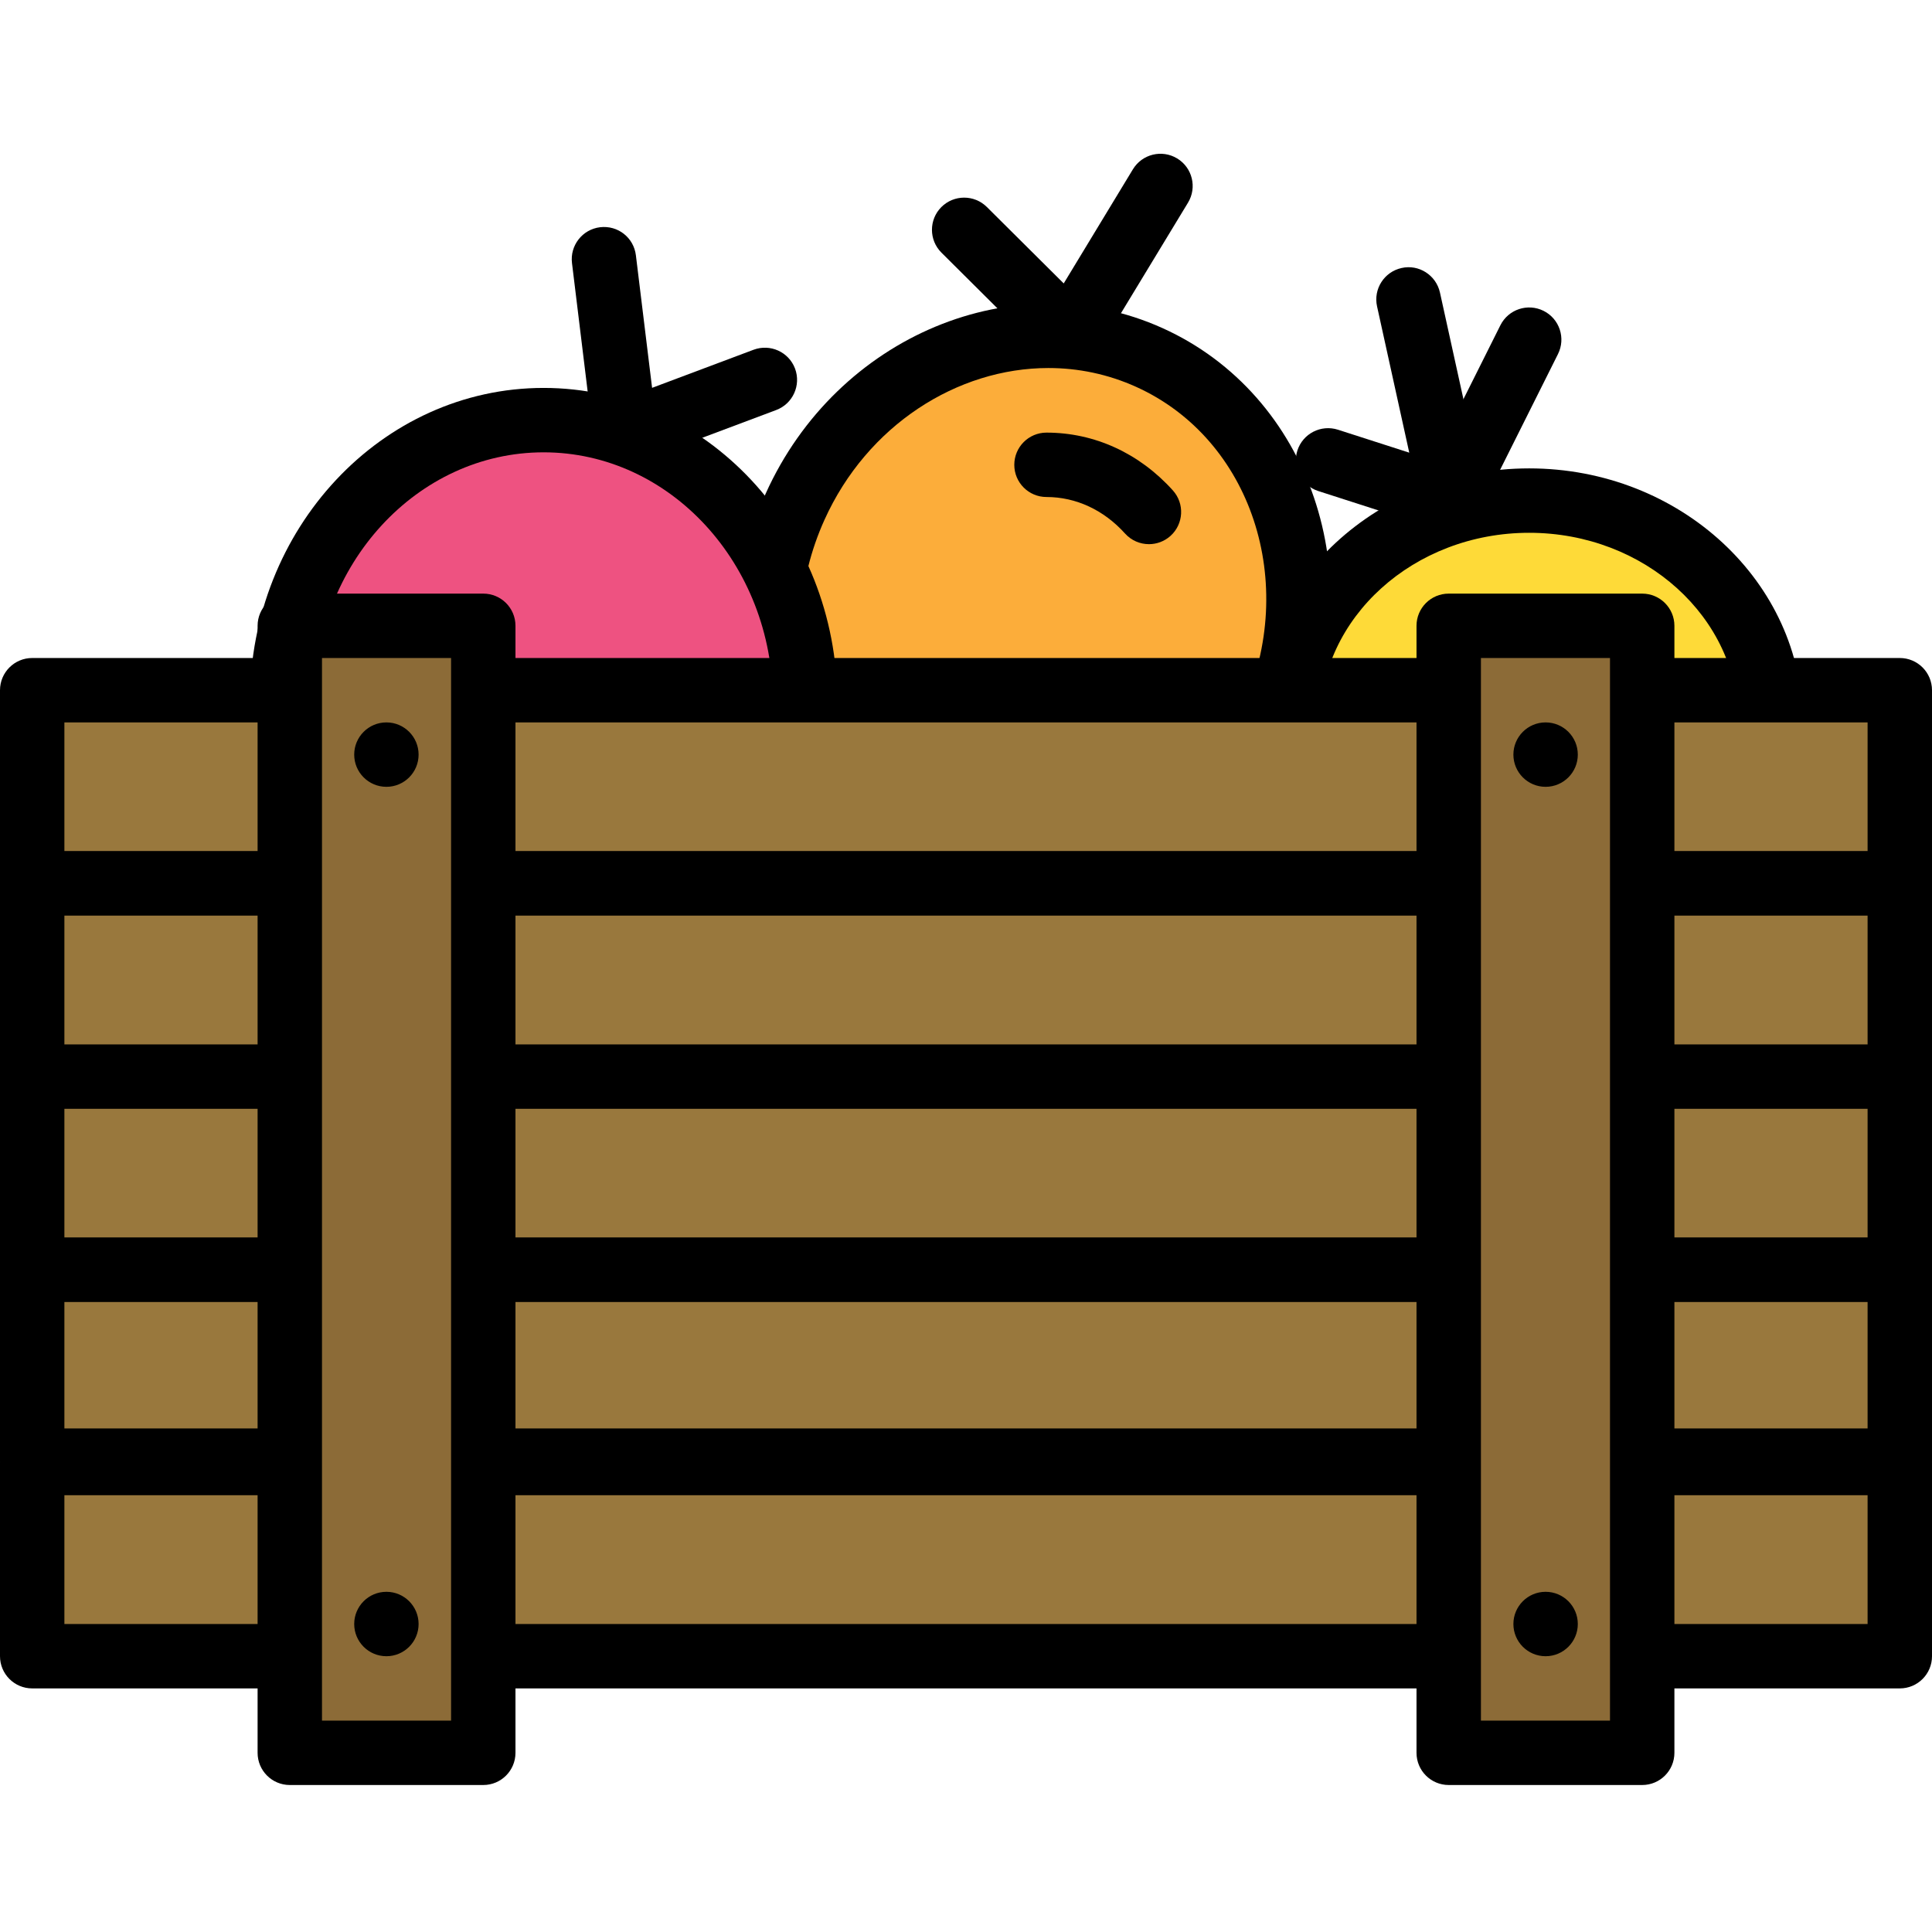 <svg height="409pt" viewBox="0 -32 409.6 409" width="409pt" xmlns="http://www.w3.org/2000/svg"><path d="m375.371 120.734c0-25.906-22.91-46.91-51.172-46.91s-51.172 21.004-51.172 46.91 22.91 46.906 51.172 46.906 51.172-21 51.172-46.906zm0 0" fill="#feda38"/><path d="m324.199 174.465c-31.98 0-58-24.102-58-53.73s26.02-53.734 58-53.734 58 24.105 58 53.734-26.02 53.73-58 53.73zm0-93.809c-24.453 0-44.344 17.977-44.344 40.078 0 22.098 19.891 40.078 44.344 40.078s44.348-17.98 44.348-40.078c0-22.102-19.895-40.078-44.348-40.078zm0 0"/><path d="m243.668 43.5c-27.906-12.59-61.523 1.562-75.082 31.617-13.562 30.051-1.934 64.621 25.977 77.215 27.906 12.594 61.523-1.562 75.082-31.613 13.562-30.055 1.934-64.625-25.977-77.219zm0 0" fill="#fcad3a"/><path d="m215.895 163.727c-8.152 0-16.348-1.664-24.148-5.184-15.246-6.879-26.688-19.699-32.207-36.105-5.449-16.223-4.457-34.031 2.812-50.141 15.094-33.438 52.836-49.148 84.113-35.035 31.297 14.121 44.48 52.812 29.395 86.246-11.324 25.102-35.418 40.219-59.965 40.219zm6.387-118.004c-19.336 0-38.438 12.129-47.488 32.188-5.848 12.961-6.664 27.227-2.309 40.172 4.297 12.766 13.129 22.715 24.875 28.016 24.414 11.023 54.059-1.633 66.059-28.203 11.988-26.574 1.867-57.164-22.566-68.188-5.992-2.703-12.293-3.984-18.57-3.984zm0 0"/><path d="m170.684 116.469c0-32.973-24.816-59.699-55.434-59.699s-55.438 26.727-55.438 59.699 24.82 59.699 55.438 59.699 55.434-26.727 55.434-59.699zm0 0" fill="#ee5281"/><path d="m115.254 182.992c-34.336 0-62.266-29.844-62.266-66.523 0-36.684 27.93-66.527 62.266-66.527 34.332 0 62.258 29.844 62.258 66.527.004 36.68-27.926 66.523-62.258 66.523zm0-119.395c-26.809 0-48.613 23.719-48.613 52.871 0 29.156 21.805 52.871 48.613 52.871 26.797 0 48.605-23.715 48.605-52.871 0-29.152-21.809-52.871-48.605-52.871zm0 0"/><path d="m6.828 114.031h395.945v40.957h-395.945zm0 0" fill="#99783d"/><path d="m402.773 161.816h-395.945c-3.773 0-6.828-3.055-6.828-6.828v-40.957c0-3.77 3.055-6.828 6.828-6.828h395.945c3.773 0 6.828 3.059 6.828 6.828v40.957c0 3.773-3.055 6.828-6.828 6.828zm-389.121-13.652h382.293v-27.309h-382.293zm0 0"/><path d="m6.828 154.988h395.945v47.789h-395.945zm0 0" fill="#99783d"/><path d="m402.773 209.602h-395.945c-3.773 0-6.828-3.055-6.828-6.824v-47.789c0-3.77 3.055-6.824 6.828-6.824h395.945c3.773 0 6.828 3.055 6.828 6.824v47.789c0 3.77-3.055 6.824-6.828 6.824zm-389.121-13.652h382.293v-34.133h-382.293zm0 0"/><path d="m6.828 195.949h395.945v40.961h-395.945zm0 0" fill="#99783d"/><path d="m402.773 243.738h-395.945c-3.773 0-6.828-3.059-6.828-6.828v-40.961c0-3.77 3.055-6.824 6.828-6.824h395.945c3.773 0 6.828 3.055 6.828 6.824v40.961c0 3.77-3.055 6.828-6.828 6.828zm-389.121-13.656h382.293v-27.305h-382.293zm0 0"/><path d="m6.828 236.91h395.945v40.461h-395.945zm0 0" fill="#99783d"/><path d="m402.773 284.195h-395.945c-3.773 0-6.828-3.055-6.828-6.824v-40.461c0-3.77 3.055-6.828 6.828-6.828h395.945c3.773 0 6.828 3.059 6.828 6.828v40.461c0 3.77-3.055 6.824-6.828 6.824zm-389.121-13.652h382.293v-26.805h-382.293zm0 0"/><path d="m6.828 277.871h395.945v40.961h-395.945zm0 0" fill="#99783d"/><path d="m402.773 325.656h-395.945c-3.773 0-6.828-3.055-6.828-6.824v-40.961c0-3.77 3.055-6.828 6.828-6.828h395.945c3.773 0 6.828 3.059 6.828 6.828v40.961c0 3.77-3.055 6.824-6.828 6.824zm-389.121-13.652h382.293v-27.309h-382.293zm0 0"/><path d="m132.52 66.199c-1.234 0-2.461-.336-3.539-.992-1.789-1.082-2.98-2.934-3.234-5.012l-4.48-36.715c-.461-3.742 2.207-7.148 5.945-7.605 3.793-.453 7.148 2.211 7.602 5.949l3.434 28.102 21.512-8.074c3.527-1.316 7.461.453 8.793 3.988 1.32 3.531-.465 7.469-3.992 8.789l-29.641 11.129c-.777.297-1.586.441-2.398.441zm0 0"/><path d="m226.848 45.578c-1.793 0-3.527-.707-4.812-1.988l-22.441-22.328c-2.672-2.66-2.684-6.984-.027-9.656 2.66-2.664 6.98-2.676 9.652-.023l16.297 16.207 14.672-24.203c1.961-3.223 6.152-4.25 9.379-2.297 3.227 1.953 4.254 6.152 2.301 9.375l-19.18 31.625c-1.086 1.793-2.934 2.984-5.016 3.238-.273.031-.551.051-.824.051zm0 0"/><path d="m308 80.633c-.699 0-1.406-.105-2.094-.324l-26.441-8.512c-3.586-1.156-5.559-5.004-4.406-8.59 1.16-3.59 4.996-5.547 8.594-4.406l15.121 4.867-6.828-31.016c-.812-3.68 1.516-7.324 5.199-8.133 3.648-.836 7.32 1.508 8.137 5.199l9.387 42.625c.527 2.387-.266 4.871-2.074 6.516-1.273 1.16-2.922 1.773-4.594 1.773zm0 0"/><path d="m307.133 80.656c-1.027 0-2.066-.23-3.047-.723-3.371-1.684-4.738-5.785-3.051-9.16l17.059-34.113c1.691-3.375 5.789-4.738 9.16-3.055 3.375 1.688 4.738 5.785 3.051 9.16l-17.059 34.117c-1.199 2.391-3.605 3.773-6.113 3.773zm0 0"/><path d="m307.141 100.375h41.02v238.934h-41.02zm0 0" fill="#8c6b37"/><path d="m348.16 346.137h-41.02c-3.773 0-6.828-3.055-6.828-6.828v-238.934c0-3.77 3.055-6.824 6.828-6.824h41.02c3.773 0 6.828 3.055 6.828 6.824v238.934c0 3.773-3.055 6.828-6.828 6.828zm-34.191-13.652h27.363v-225.281h-27.363zm0 0"/><path d="m61.441 100.375h41.016v238.934h-41.016zm0 0" fill="#8c6b37"/><path d="m102.461 346.137h-41.02c-3.773 0-6.828-3.055-6.828-6.828v-238.934c0-3.77 3.055-6.824 6.828-6.824h41.02c3.773 0 6.824 3.055 6.824 6.824v238.934c0 3.773-3.051 6.828-6.824 6.828zm-34.195-13.652h27.367v-225.281h-27.367zm0 0"/><path d="m88.746 127.684c0 3.77-3.055 6.828-6.824 6.828-3.773 0-6.828-3.059-6.828-6.828 0-3.77 3.055-6.828 6.828-6.828 3.77 0 6.824 3.059 6.824 6.828zm0 0"/><path d="m88.746 312.004c0 3.77-3.055 6.828-6.824 6.828-3.773 0-6.828-3.059-6.828-6.828 0-3.77 3.055-6.828 6.828-6.828 3.77 0 6.824 3.059 6.824 6.828zm0 0"/><path d="m334.508 127.684c0 3.77-3.059 6.828-6.828 6.828-3.77 0-6.828-3.059-6.828-6.828 0-3.77 3.059-6.828 6.828-6.828 3.77 0 6.828 3.059 6.828 6.828zm0 0"/><path d="m334.508 312.004c0 3.77-3.059 6.828-6.828 6.828-3.77 0-6.828-3.059-6.828-6.828 0-3.77 3.059-6.828 6.828-6.828 3.77 0 6.828 3.059 6.828 6.828zm0 0"/><path d="m243.586 83.066c-1.867 0-3.727-.762-5.074-2.258-4.492-4.992-10.406-7.738-16.645-7.738-3.773 0-6.828-3.055-6.828-6.824 0-3.77 3.055-6.828 6.828-6.828 10.168 0 19.68 4.355 26.793 12.258 2.52 2.801 2.293 7.117-.508 9.641-1.305 1.172-2.938 1.75-4.566 1.75zm0 0"/></svg>